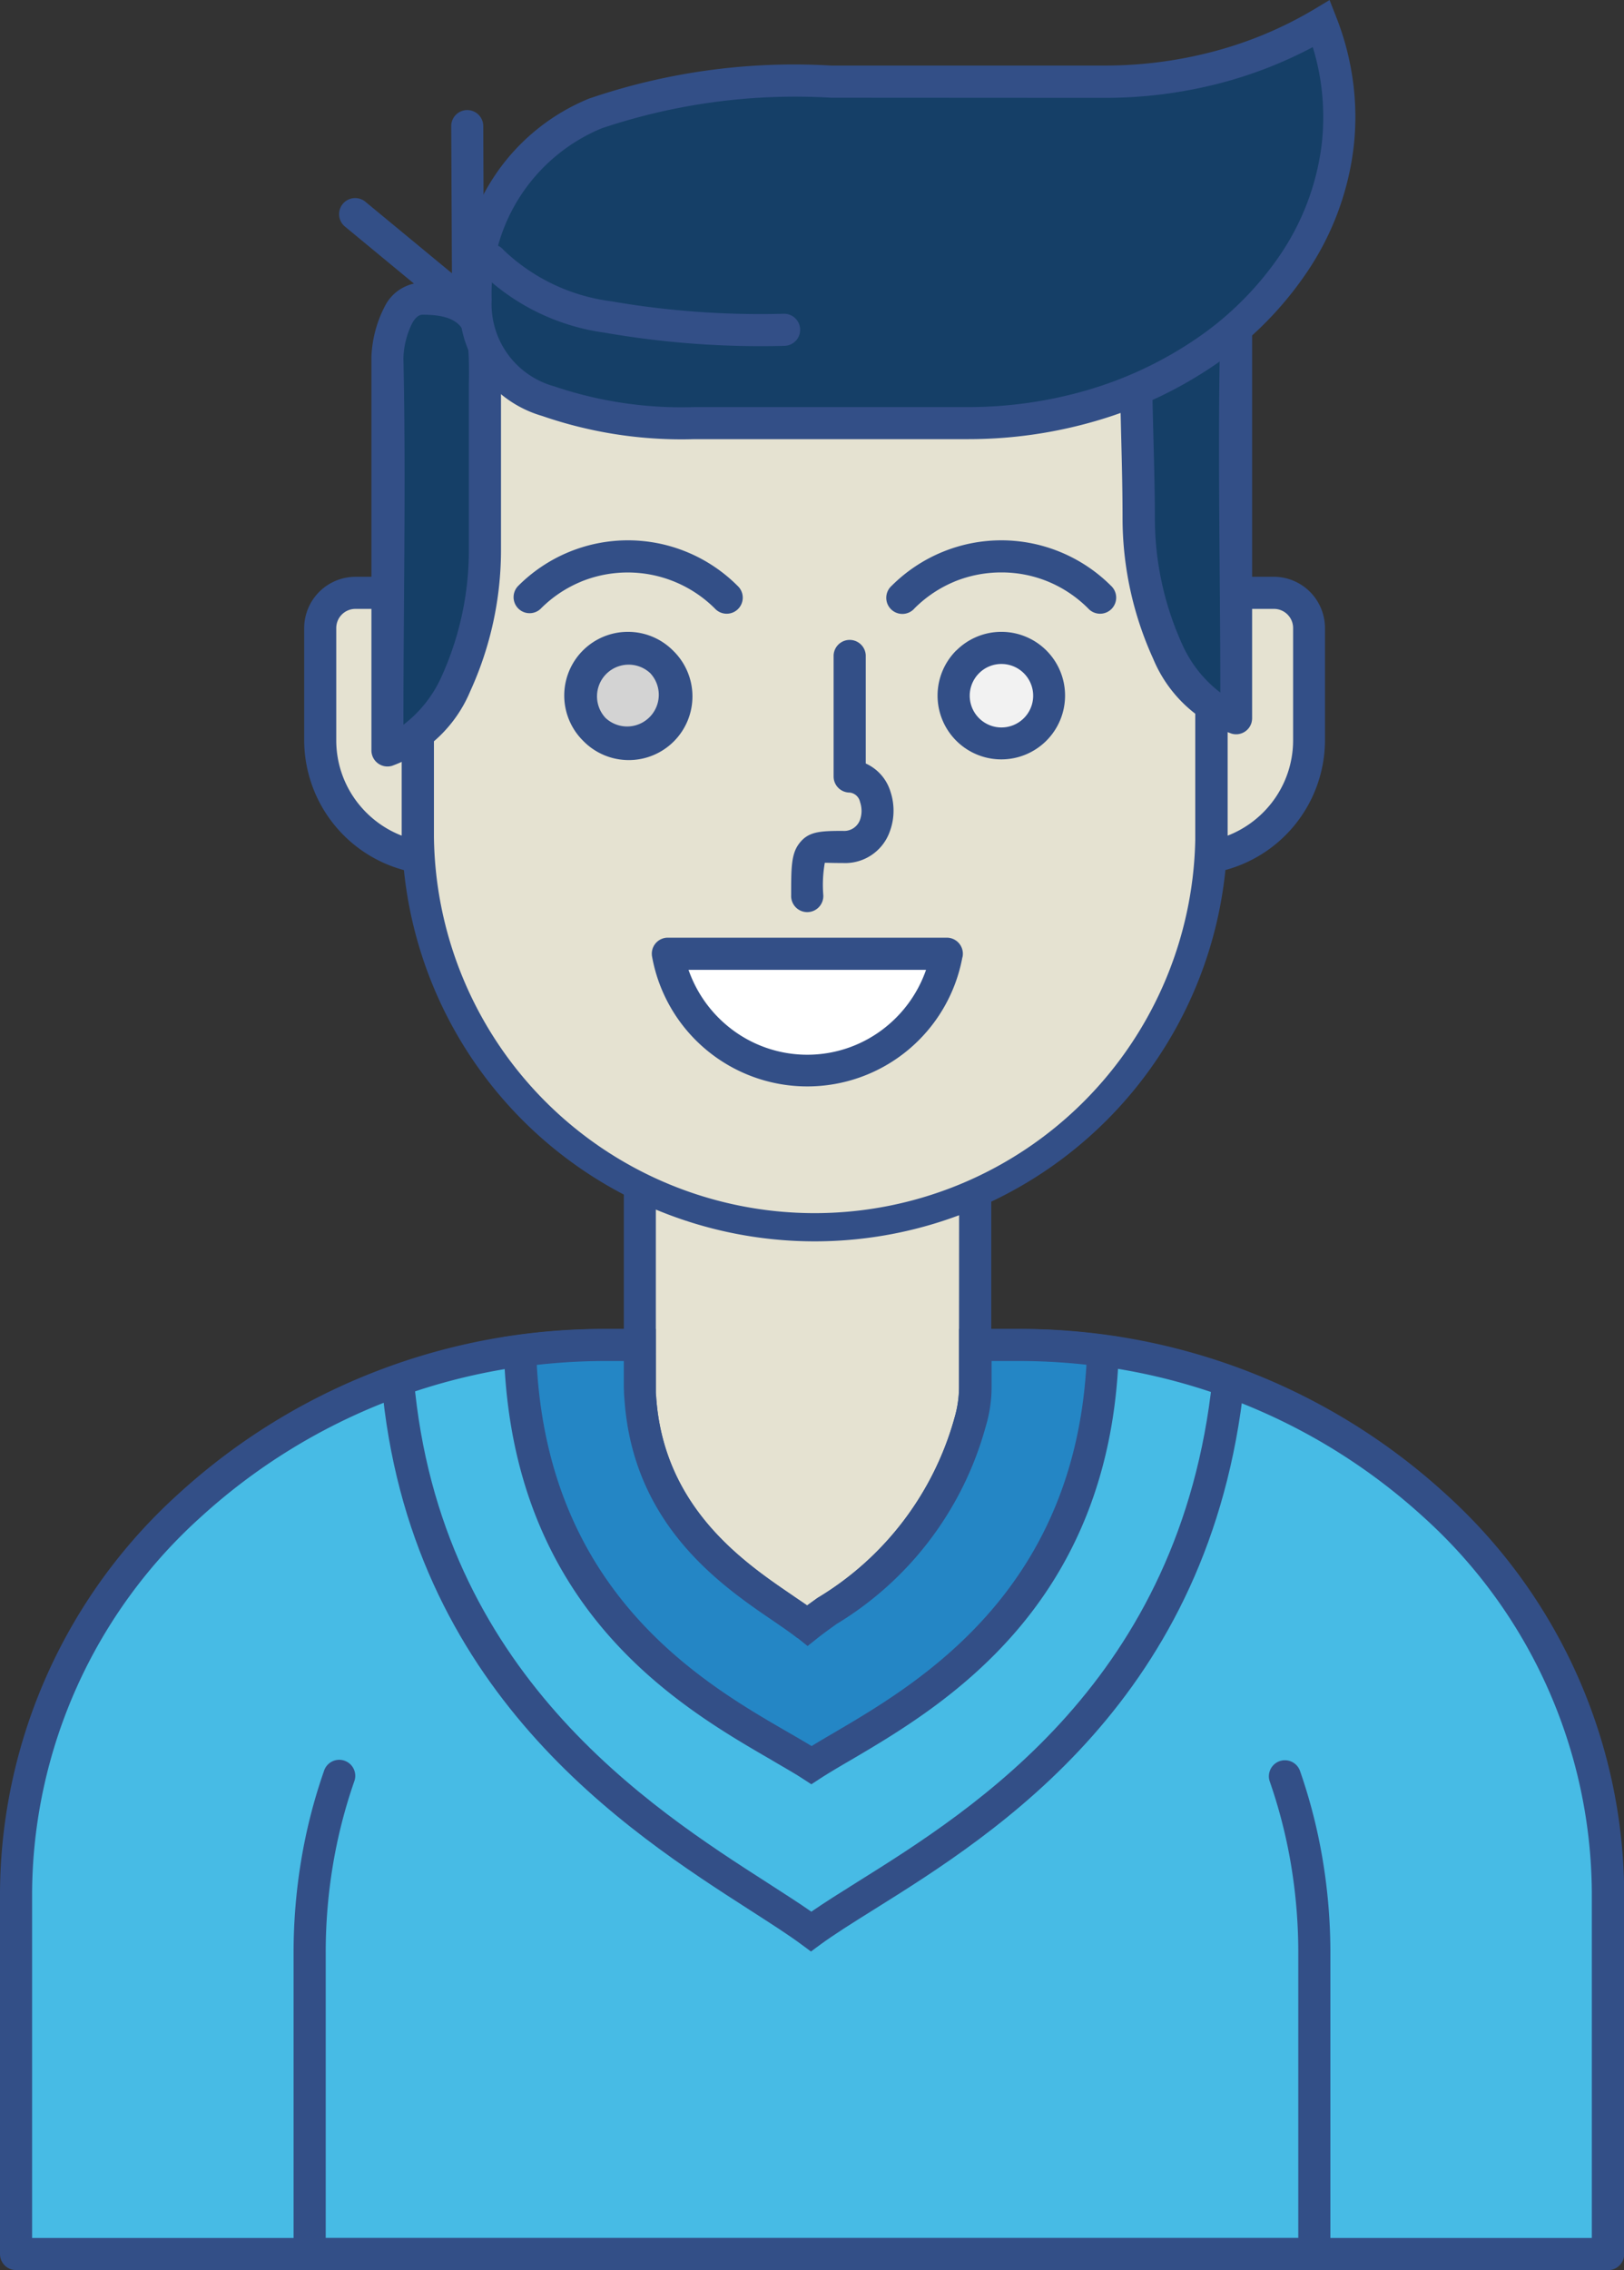 <svg xmlns="http://www.w3.org/2000/svg" width="42.39" height="59.214" viewBox="0 0 42.39 59.214">
  <rect x="0" y="0" width="42.39" height="59.214" fill="#333333" stroke="none"/>
  <g id="Grupo_8758" data-name="Grupo 8758" transform="translate(-431.162 -211.688)">
    <path id="Trazado_9007" data-name="Trazado 9007" d="M431.633,274.78h41.551v-9.457c0-7.841-6.936-14.258-15.414-14.258H447.047c-8.477,0-15.413,6.417-15.413,14.258Z" transform="translate(-0.051 -4.298)" fill="#47bbe5" fill-rule="evenodd"/>
    <path id="Trazado_9008" data-name="Trazado 9008" d="M432,274.31h40.712v-9.039a13.287,13.287,0,0,0-4.392-9.763,15.594,15.594,0,0,0-10.6-4.075H447a15.594,15.594,0,0,0-10.6,4.075A13.287,13.287,0,0,0,432,265.272v9.039Zm41.131.838H431.582a.419.419,0,0,1-.42-.42v-9.457a14.12,14.12,0,0,1,4.664-10.376A16.43,16.43,0,0,1,447,250.6h10.724a16.43,16.43,0,0,1,11.169,4.3,14.12,14.12,0,0,1,4.664,10.376v9.457A.419.419,0,0,1,473.133,275.149Z" transform="translate(0 -4.247)" fill="#334f87" fill-rule="evenodd"/>
    <path id="Trazado_9009" data-name="Trazado 9009" d="M440.557,263.51a.418.418,0,1,1,.789.275,13.3,13.3,0,0,0-.556,2.183,13.811,13.811,0,0,0-.187,2.281v7.441h25.386v-7.441a13.9,13.9,0,0,0-.187-2.281,13.215,13.215,0,0,0-.557-2.184.418.418,0,0,1,.79-.275,14.078,14.078,0,0,1,.592,2.321,14.712,14.712,0,0,1,.2,2.419v7.86a.42.42,0,0,1-.421.42H440.184a.419.419,0,0,1-.42-.42v-7.86a14.712,14.712,0,0,1,.2-2.419A14.048,14.048,0,0,1,440.557,263.51Z" transform="translate(-0.939 -5.626)" fill="#334f87" fill-rule="evenodd"/>
    <path id="Trazado_9010" data-name="Trazado 9010" d="M449.9,246.169h8.756v5.451a3.217,3.217,0,0,1-.143.95c-.685,3.088-3.281,4.516-4.24,5.281-1.043-.834-4.1-2.249-4.357-5.919-.01-.1-.016-.207-.016-.312Z" transform="translate(-2.046 -3.764)" fill="#e5e2d1" fill-rule="evenodd"/>
    <path id="Trazado_9011" data-name="Trazado 9011" d="M449.854,245.7h9.176v5.871a3.671,3.671,0,0,1-.041.542,3.723,3.723,0,0,1-.118.518,8.7,8.7,0,0,1-3.889,5.132c-.187.135-.352.253-.494.366l-.261.208-.26-.208c-.164-.13-.369-.27-.6-.429-1.376-.935-3.679-2.5-3.91-5.788-.005-.057-.009-.112-.012-.165,0-.075-.005-.133-.005-.175V245.7Zm8.337.839h-7.916v5.032l0,.136c0,.047.005.094.01.136l0,.012c.2,2.884,2.293,4.3,3.543,5.153.143.1.276.186.394.27l.269-.194a7.958,7.958,0,0,0,3.566-4.653l.008-.031a2.841,2.841,0,0,0,.092-.412,2.78,2.78,0,0,0,.031-.417Z" transform="translate(-1.994 -3.712)" fill="#334f87" fill-rule="evenodd"/>
    <rect id="Rectángulo_2269" data-name="Rectángulo 2269" width="20.714" height="28.333" rx="10.357" transform="translate(442.069 215.422)" fill="#e5e2d1"/>
    <path id="Trazado_9012" data-name="Trazado 9012" d="M453.711,215.408a10.807,10.807,0,0,1,10.777,10.777V233.8a10.777,10.777,0,0,1-21.553,0v-7.619a10.807,10.807,0,0,1,10.777-10.777Zm7.018,3.758a9.937,9.937,0,0,0-16.956,7.018V233.8a9.937,9.937,0,0,0,19.875,0v-7.619A9.907,9.907,0,0,0,460.729,219.167Z" transform="translate(-1.285 -0.406)" fill="#334f87" fill-rule="evenodd"/>
    <path id="Trazado_9013" data-name="Trazado 9013" d="M455.182,237.082a.42.42,0,1,1-.839,0c0-.7,0-1.066.2-1.336.238-.327.547-.342,1.152-.342a.44.44,0,0,0,.444-.285.7.7,0,0,0,.041-.233.739.739,0,0,0-.039-.237.311.311,0,0,0-.27-.245.419.419,0,0,1-.42-.419v-3.163a.42.42,0,0,1,.839,0v2.824a1.181,1.181,0,0,1,.644.731,1.566,1.566,0,0,1,.081.512,1.531,1.531,0,0,1-.094.521,1.236,1.236,0,0,1-1.227.832c-.32,0-.469-.01-.473-.005A3.316,3.316,0,0,0,455.182,237.082Z" transform="translate(-2.53 -2.043)" fill="#334f87" fill-rule="evenodd"/>
    <path id="Trazado_9014" data-name="Trazado 9014" d="M458.008,239.614a3.711,3.711,0,0,1-3.64,3.054h0a3.711,3.711,0,0,1-3.641-3.054Z" transform="translate(-2.136 -3.048)" fill="#fff" fill-rule="evenodd"/>
    <path id="Trazado_9015" data-name="Trazado 9015" d="M458.366,239.656a4.117,4.117,0,0,1-8.1-.021.419.419,0,0,1,.34-.486.41.41,0,0,1,.072-.006h7.281a.42.42,0,0,1,.42.42.408.408,0,0,1-.011.094Zm-1.948,1.775a3.305,3.305,0,0,0,1-1.449h-6.2a3.307,3.307,0,0,0,1,1.449,3.263,3.263,0,0,0,4.2,0Z" transform="translate(-2.084 -2.997)" fill="#334f87" fill-rule="evenodd"/>
    <path id="Trazado_9016" data-name="Trazado 9016" d="M443.093,229.857h-.006a.922.922,0,0,0-.912-.812h-.71a.921.921,0,0,0-.918.918v2.929h0a3.1,3.1,0,0,0,2.547,3.036v-6.073Z" transform="translate(-1.024 -1.895)" fill="#e5e2d1" fill-rule="evenodd"/>
    <path id="Trazado_9017" data-name="Trazado 9017" d="M442.622,229.879l0-.025a.5.5,0,0,0-.5-.441h-.71a.5.5,0,0,0-.5.5v2.929a2.652,2.652,0,0,0,.623,1.708,2.689,2.689,0,0,0,1.085.778v-5.448Zm.388-.966a1.354,1.354,0,0,1,.314.412l.137-.026v7.08l-.492-.087a3.517,3.517,0,0,1-2.894-3.449v-2.929a1.341,1.341,0,0,1,1.338-1.338h.71A1.332,1.332,0,0,1,443.01,228.914Z" transform="translate(-0.973 -1.843)" fill="#334f87" fill-rule="evenodd"/>
    <path id="Trazado_9018" data-name="Trazado 9018" d="M466.657,229.857h.006a.922.922,0,0,1,.913-.812h.709a.921.921,0,0,1,.919.918v2.929h0a3.1,3.1,0,0,1-2.548,3.036v-6.073Z" transform="translate(-3.874 -1.895)" fill="#e5e2d1" fill-rule="evenodd"/>
    <path id="Trazado_9019" data-name="Trazado 9019" d="M467.029,229.854l0,.026v5.448a2.686,2.686,0,0,0,1.086-.778,2.657,2.657,0,0,0,.623-1.708v-2.929a.5.5,0,0,0-.5-.5h-.709a.5.5,0,0,0-.5.441Zm-.706-.527a1.339,1.339,0,0,1,1.2-.752h.709a1.34,1.34,0,0,1,1.338,1.338v2.929a3.517,3.517,0,0,1-2.894,3.449l-.492.087V229.3Z" transform="translate(-3.823 -1.843)" fill="#334f87" fill-rule="evenodd"/>
    <path id="Trazado_9020" data-name="Trazado 9020" d="M443.431,220.433c1.712,0,1.628.759,1.628,2.223v4.361c0,1.7-.657,4.624-2.548,5.2V222.005C442.531,221.474,442.741,220.433,443.431,220.433Z" transform="translate(-1.239 -0.955)" fill="#153f67" fill-rule="evenodd"/>
    <path id="Trazado_9021" data-name="Trazado 9021" d="M443.38,219.961c2.053,0,2.051.836,2.047,2.448v.2h0v4.361a8.861,8.861,0,0,1-.8,3.645,3.508,3.508,0,0,1-2.042,1.951.419.419,0,0,1-.54-.4h0V221.954q0-.027,0-.053a3.107,3.107,0,0,1,.347-1.315,1.12,1.12,0,0,1,.988-.624Zm1.211,2.448c0-1.059,0-1.609-1.211-1.609-.105,0-.193.087-.264.208a2.2,2.2,0,0,0-.236.927c.069,3.157,0,6.392,0,9.56a3.243,3.243,0,0,0,.994-1.253,7.98,7.98,0,0,0,.714-3.278V222.6h0Z" transform="translate(-1.188 -0.903)" fill="#334f87" fill-rule="evenodd"/>
    <path id="Trazado_9022" data-name="Trazado 9022" d="M467.061,220.886c-.053-.78-.444-1.391-.913-1.391h-.773l-.014,0c-.766.1-.913,1.439-.909,2.681,0,1.294.068,2.591.068,3.9,0,1.7.657,4.624,2.548,5.2V221.068Z" transform="translate(-3.634 -0.852)" fill="#153f67" fill-rule="evenodd"/>
    <path id="Trazado_9023" data-name="Trazado 9023" d="M466.592,220.862a1.681,1.681,0,0,0-.234-.79c-.085-.129-.178-.208-.261-.208-.224,0-.523-.019-.738,0-.176.027-.3.266-.388.6a6.882,6.882,0,0,0-.152,1.661c0,.614.018,1.24.034,1.866.018.7.036,1.411.036,2.031a7.964,7.964,0,0,0,.715,3.278,3.24,3.24,0,0,0,.993,1.253c0-3.165-.076-6.411,0-9.562l0-.135Zm.463-1.249a2.52,2.52,0,0,1,.372,1.193l0,.161a.315.315,0,0,1,0,.05v10.207h0a.449.449,0,0,1-.018.122.418.418,0,0,1-.521.278,3.5,3.5,0,0,1-2.043-1.951,8.861,8.861,0,0,1-.8-3.645c0-.732-.016-1.373-.032-2.011s-.032-1.251-.034-1.887a7.636,7.636,0,0,1,.178-1.874c.174-.661.5-1.139,1.087-1.22a1.214,1.214,0,0,1,.14-.012h.709A1.16,1.16,0,0,1,467.056,219.613Z" transform="translate(-3.582 -0.801)" fill="#334f87" fill-rule="evenodd"/>
    <path id="Trazado_9024" data-name="Trazado 9024" d="M454.375,213.892c-4.353,0-8.979.326-9.276,5.661-.156,2.79,3.284,3.242,5.709,3.242h7.134a11,11,0,0,0,6.076-1.773,7.753,7.753,0,0,0,3.567-5.358,6.636,6.636,0,0,0-.407-3.288,11.086,11.086,0,0,1-5.668,1.516Z" transform="translate(-1.521 -0.075)" fill="#153f67" fill-rule="evenodd"/>
    <path id="Trazado_9025" data-name="Trazado 9025" d="M454.324,214.237a15.865,15.865,0,0,0-5.993.8,4.661,4.661,0,0,0-2.866,4.469,2.222,2.222,0,0,0,1.625,2.257,10.37,10.37,0,0,0,3.667.543h7.134a11.1,11.1,0,0,0,3.1-.436,10.033,10.033,0,0,0,2.745-1.267,8.288,8.288,0,0,0,2.318-2.279,6.558,6.558,0,0,0,1.065-2.784c.017-.126.03-.259.039-.4.008-.125.012-.259.012-.4a6.135,6.135,0,0,0-.273-1.823,11.134,11.134,0,0,1-2.354.924,11.963,11.963,0,0,1-3.084.4Zm-6.324.025a16.538,16.538,0,0,1,6.324-.864h7.134a11.1,11.1,0,0,0,2.868-.372,10.2,10.2,0,0,0,2.586-1.083l.424-.254.18.461a7.09,7.09,0,0,1,.368,1.275,7.01,7.01,0,0,1,.125,1.31c0,.144-.005.3-.015.455s-.025.3-.045.454a7.383,7.383,0,0,1-1.2,3.138A9.118,9.118,0,0,1,464.2,221.3a10.875,10.875,0,0,1-2.974,1.371,11.9,11.9,0,0,1-3.333.472h-7.134a11.155,11.155,0,0,1-3.979-.606,2.989,2.989,0,0,1-2.149-3.079A5.434,5.434,0,0,1,448,214.262Z" transform="translate(-1.469 0)" fill="#334f87" fill-rule="evenodd"/>
    <path id="Trazado_9026" data-name="Trazado 9026" d="M449.409,233.145a1.244,1.244,0,1,0-1.244-1.244A1.246,1.246,0,0,0,449.409,233.145Z" transform="translate(-1.856 -2.071)" fill="#d3d3d3" fill-rule="evenodd"/>
    <path id="Trazado_9027" data-name="Trazado 9027" d="M449.357,230.188a1.657,1.657,0,0,1,1.174.486l0,0a1.662,1.662,0,1,1-2.35,2.35l0,0a1.661,1.661,0,0,1,1.176-2.836Zm.583,1.079a.826.826,0,0,0-1.168,1.167l0,0a.826.826,0,0,0,1.166-1.169Z" transform="translate(-1.804 -2.019)" fill="#334f87" fill-rule="evenodd"/>
    <path id="Trazado_9028" data-name="Trazado 9028" d="M460.349,233.145a1.244,1.244,0,1,0-1.244-1.244A1.246,1.246,0,0,0,460.349,233.145Z" transform="translate(-3.05 -2.071)" fill="#f2f2f2" fill-rule="evenodd"/>
    <path id="Trazado_9029" data-name="Trazado 9029" d="M460.3,231.026a.823.823,0,0,0-.583.241h0a.828.828,0,1,0,.583-.241Zm-1.176-.352a1.663,1.663,0,0,1,2.35,0l0,0a1.664,1.664,0,1,1-2.353,0Z" transform="translate(-2.999 -2.019)" fill="#334f87" fill-rule="evenodd"/>
    <path id="Trazado_9030" data-name="Trazado 9030" d="M453.9,258.385c-1.043-.834-4.1-2.249-4.357-5.919-.01-.1-.016-.207-.016-.312v-1.09h-.864a16.6,16.6,0,0,0-2.262.155c.216,7.38,5.693,9.558,7.608,10.8,1.914-1.245,7.391-3.522,7.607-10.808a16.559,16.559,0,0,0-2.229-.151h-1.1v1.09a3.217,3.217,0,0,1-.143.95C457.45,256.192,454.854,257.62,453.9,258.385Z" transform="translate(-1.663 -4.298)" fill="#2486c5" fill-rule="evenodd"/>
    <path id="Trazado_9031" data-name="Trazado 9031" d="M453.582,258.661c-.164-.13-.369-.27-.6-.429-1.376-.935-3.679-2.5-3.91-5.788-.005-.057-.009-.112-.012-.165,0-.075-.005-.133-.005-.175v-.669h-.445q-.569,0-1.108.037-.365.025-.719.065c.334,5.974,4.34,8.3,6.55,9.576.226.131.434.251.624.366.174-.107.37-.222.582-.346,2.2-1.291,6.251-3.669,6.591-9.6q-.346-.039-.7-.062-.529-.036-1.091-.036h-.684v.669a3.671,3.671,0,0,1-.041.542,3.723,3.723,0,0,1-.118.518,8.7,8.7,0,0,1-3.889,5.132c-.187.135-.352.253-.494.366l-.261.208-.26-.208Zm-.136-1.121c.143.1.276.186.394.27l.269-.194a7.958,7.958,0,0,0,3.566-4.653l.008-.031a2.841,2.841,0,0,0,.092-.412,2.78,2.78,0,0,0,.031-.417V250.6h1.523c.378,0,.761.012,1.147.039s.759.064,1.138.116l.373.05-.012.376c-.2,6.674-4.633,9.276-7.021,10.678-.3.174-.559.328-.777.469l-.227.148-.228-.148c-.216-.142-.5-.3-.814-.487-2.4-1.389-6.787-3.932-6.983-10.656l-.012-.375.373-.052q.577-.079,1.155-.118t1.163-.04h1.285V252.1l0,.136c0,.047.005.094.01.136l0,.012C450.105,255.271,452.2,256.691,453.446,257.54Z" transform="translate(-1.61 -4.247)" fill="#334f87" fill-rule="evenodd"/>
    <path id="Trazado_9032" data-name="Trazado 9032" d="M443.186,252.064c.675,7.656,6.166,11.178,9.25,13.155.422.272.8.514,1.125.74.344-.238.748-.491,1.2-.774,3.073-1.922,8.437-5.277,9.268-13.11l.832.088C463.988,260.4,458.4,263.9,455.2,265.9c-.559.349-1.042.652-1.4.914l-.249.184-.249-.184c-.339-.252-.8-.546-1.328-.886-3.208-2.058-8.922-5.723-9.633-13.788Z" transform="translate(-1.221 -4.407)" fill="#334f87" fill-rule="evenodd"/>
    <path id="Trazado_9033" data-name="Trazado 9033" d="M446.924,229.288a.418.418,0,0,1-.59-.593,4.052,4.052,0,0,1,1.313-.878l.022-.009a4.039,4.039,0,0,1,3.073.009h0a4.046,4.046,0,0,1,1.314.878.419.419,0,1,1-.591.593,3.223,3.223,0,0,0-3.48-.707l-.02.009a3.218,3.218,0,0,0-1.044.7Zm9.748,0a.42.42,0,1,1-.593-.593,4.06,4.06,0,0,1,1.315-.878l.022-.009a4.039,4.039,0,0,1,3.073.009h0a4.054,4.054,0,0,1,1.316.878.42.42,0,1,1-.594.593,3.215,3.215,0,0,0-1.042-.7,3.179,3.179,0,0,0-1.228-.242,3.227,3.227,0,0,0-1.208.233l-.02.009A3.224,3.224,0,0,0,456.671,229.288Z" transform="translate(-1.643 -1.727)" fill="#334f87" fill-rule="evenodd"/>
    <path id="Trazado_9034" data-name="Trazado 9034" d="M445.205,219.548a.418.418,0,1,1,.626-.553,4.979,4.979,0,0,0,2.793,1.332,22.941,22.941,0,0,0,4.526.327.418.418,0,0,1,0,.837,23.725,23.725,0,0,1-4.693-.345A5.749,5.749,0,0,1,445.205,219.548Z" transform="translate(-1.521 -0.782)" fill="#334f87" fill-rule="evenodd"/>
    <path id="Trazado_9035" data-name="Trazado 9035" d="M444.024,215.329a.418.418,0,1,1,.836,0l.02,4.731a.418.418,0,0,1-.684.323h0l-2.947-2.434a.419.419,0,1,1,.535-.646l2.258,1.865Z" transform="translate(-1.084 -0.352)" fill="#334f87" fill-rule="evenodd"/>
  </g>
</svg>
